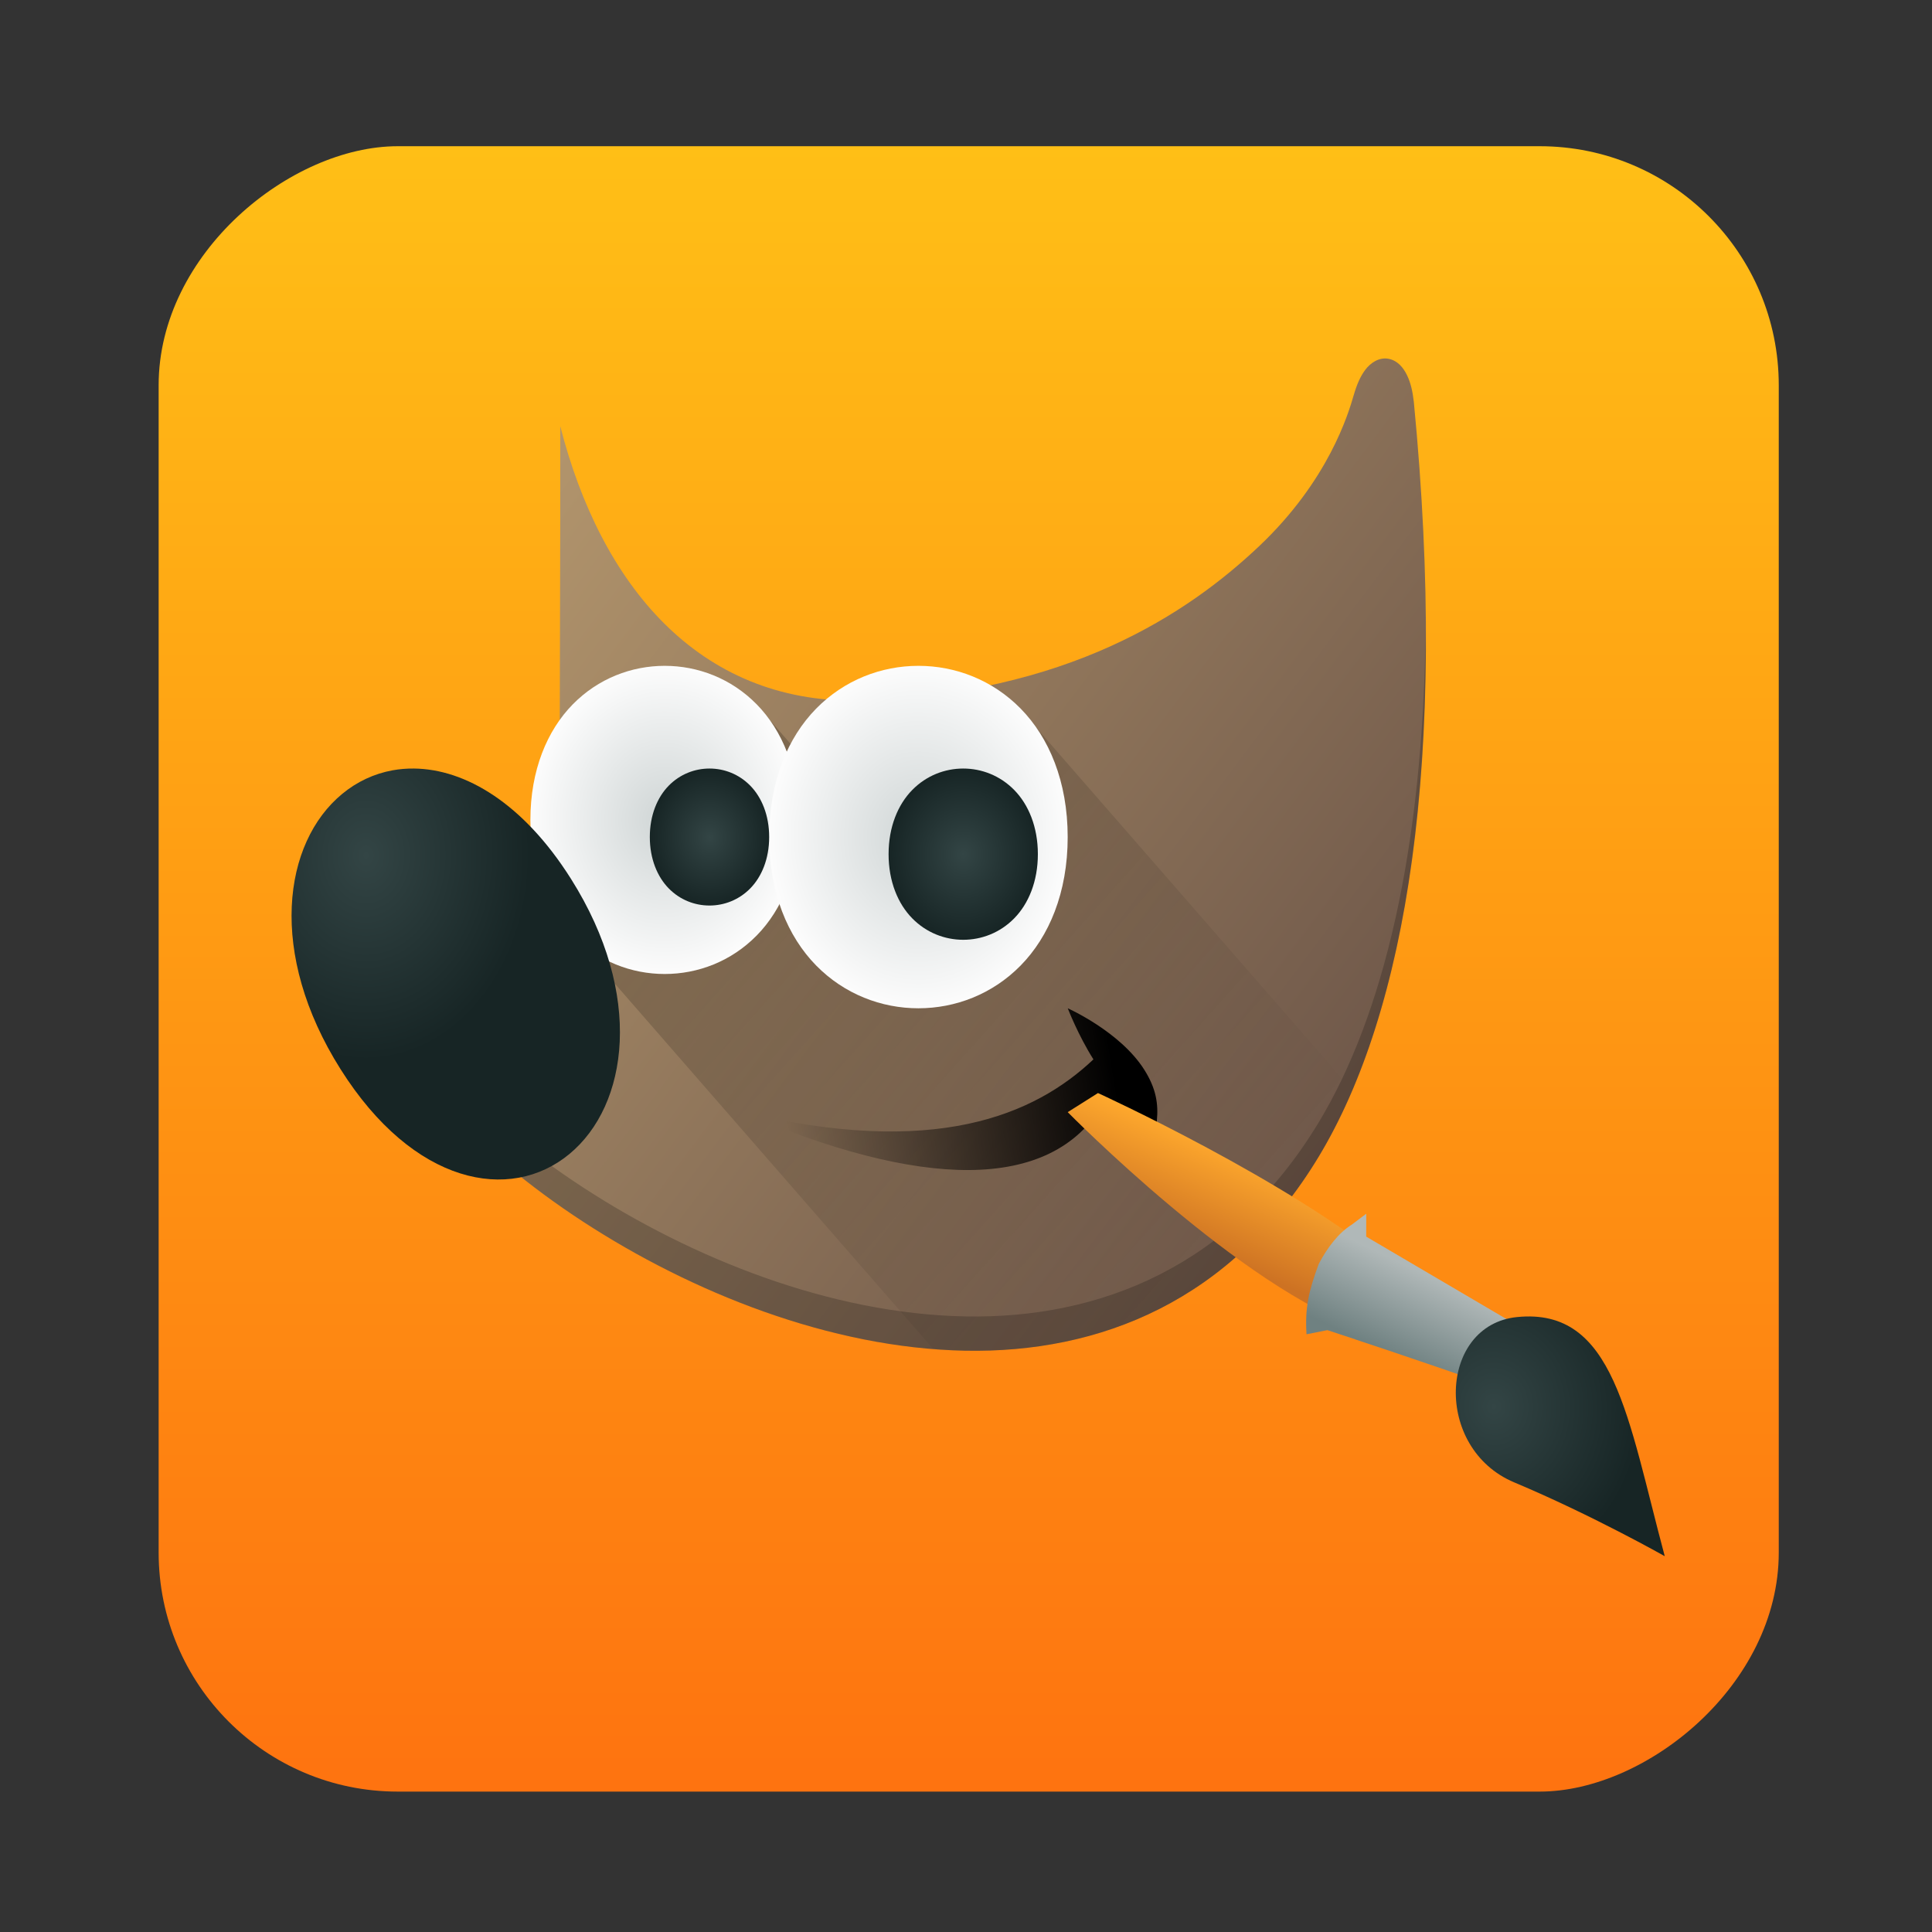 <?xml version="1.0" encoding="UTF-8" standalone="no"?>
<!-- Created with Inkscape (http://www.inkscape.org/) -->

<svg
   version="1.1"
   width="100%"
   height="100%"
   viewBox="0 0 512 512"
   id="svg2"
   sodipodi:docname="gimp.svg"
   inkscape:version="1.1 (c68e22c387, 2021-05-23)"
   xmlns:inkscape="http://www.inkscape.org/namespaces/inkscape"
   xmlns:sodipodi="http://sodipodi.sourceforge.net/DTD/sodipodi-0.dtd"
   xmlns:xlink="http://www.w3.org/1999/xlink"
   xmlns="http://www.w3.org/2000/svg"
   xmlns:svg="http://www.w3.org/2000/svg"
   xmlns:rdf="http://www.w3.org/1999/02/22-rdf-syntax-ns#"
   xmlns:cc="http://creativecommons.org/ns#"
   xmlns:dc="http://purl.org/dc/elements/1.1/">
  <rect x="0" y="0" width="512" height="512" fill="#333333" stroke="none"/>
  <sodipodi:namedview
     id="namedview39"
     pagecolor="#ffffff"
     bordercolor="#666666"
     borderopacity="1.0"
     inkscape:pageshadow="2"
     inkscape:pageopacity="0.0"
     inkscape:pagecheckerboard="0"
     showgrid="false"
     inkscape:zoom="0.42773437"
     inkscape:cx="-184.69407"
     inkscape:cy="369.38813"
     inkscape:window-width="1366"
     inkscape:window-height="700"
     inkscape:window-x="0"
     inkscape:window-y="0"
     inkscape:window-maximized="1"
     inkscape:current-layer="svg2" />
  <defs
     id="defs4">
    <filter
       color-interpolation-filters="sRGB"
       id="7"
       x="-0.018"
       y="-0.018"
       width="1.036"
       height="1.036">
      <feGaussianBlur
         id="feGaussianBlur7"
         stdDeviation="3.772" />
    </filter>
    <linearGradient
       y1="19.564"
       x2="0"
       y2="504.02"
       id="8"
       gradientUnits="userSpaceOnUse">
      <stop
         id="stop10"
         style="stop-color:#f3f3f3;stop-opacity:1"
         offset="0" />
      <stop
         id="stop12"
         style="stop-color:#eeeeee;stop-opacity:1"
         offset="0.5" />
      <stop
         id="stop14"
         style="stop-color:#ebebeb;stop-opacity:1"
         offset="1" />
    </linearGradient>
    <linearGradient
       x1="257"
       x2="362"
       id="5"
       xlink:href="#0"
       gradientUnits="userSpaceOnUse"
       gradientTransform="matrix(1.028,0,0,1.462,-383.737,-115.702)" />
    <linearGradient
       x1="257"
       x2="362"
       id="6"
       xlink:href="#0"
       gradientUnits="userSpaceOnUse"
       gradientTransform="matrix(1.038,0,0,1.462,-467.249,-124.14)" />
    <linearGradient
       x1="257"
       x2="362"
       id="4"
       xlink:href="#0"
       gradientUnits="userSpaceOnUse"
       gradientTransform="matrix(1.028,0,0,1.462,-610.004,-127.971)" />
    <linearGradient
       x1="257"
       x2="362"
       id="3"
       xlink:href="#0"
       gradientUnits="userSpaceOnUse"
       gradientTransform="matrix(1.038,0,0,1.462,-427.092,-112.11)" />
    <linearGradient
       id="0">
      <stop
         id="stop21"
         style="stop-color:#000000;stop-opacity:1"
         offset="0" />
      <stop
         id="stop23"
         style="stop-color:#ffffff;stop-opacity:1"
         offset="1" />
    </linearGradient>
    <linearGradient
       x1="257"
       x2="362"
       id="2"
       xlink:href="#0"
       gradientUnits="userSpaceOnUse"
       gradientTransform="matrix(1.038,0,0,1.462,-467.249,-112.11)" />
    <linearGradient
       x1="257"
       x2="362"
       id="1"
       xlink:href="#0"
       gradientUnits="userSpaceOnUse"
       gradientTransform="matrix(1.038,0,0,1.462,-467.253,-112.11)" />
    <linearGradient
       id="c"
       x1="401.3"
       x2="391.15"
       y1="523.2"
       y2="505.32"
       gradientTransform="matrix(12.041,0,0,11.618,-4660.132,-5827.621)"
       gradientUnits="userSpaceOnUse">
      <stop
         stop-color="#ffa92d"
         offset="0"
         id="stop7" />
      <stop
         stop-color="#ffc169"
         offset="1"
         id="stop9" />
    </linearGradient>
    <linearGradient
       id="b"
       x1="424.6"
       x2="413.78"
       y1="523.8"
       y2="503.8"
       gradientTransform="matrix(12.041,0,0,11.618,-4660.132,-5827.621)"
       gradientUnits="userSpaceOnUse">
      <stop
         stop-color="#377d50"
         offset="0"
         id="stop12-3" />
      <stop
         stop-color="#54d883"
         offset="1"
         id="stop14-6" />
    </linearGradient>
    <linearGradient
       id="e"
       x1="403.42"
       x2="391.89"
       y1="544.09"
       y2="525.72"
       gradientTransform="matrix(12.041,0,0,11.618,-4660.132,-5827.621)"
       gradientUnits="userSpaceOnUse">
      <stop
         stop-color="#d21e1e"
         offset="0"
         id="stop2" />
      <stop
         stop-color="#e05e4c"
         offset="1"
         id="stop4" />
    </linearGradient>
    <linearGradient
       id="a"
       x1="420.88"
       x2="412.12"
       y1="543.49"
       y2="525.75"
       gradientTransform="matrix(12.041,0,0,11.618,-4660.132,-5827.621)"
       gradientUnits="userSpaceOnUse">
      <stop
         stop-color="#375a7d"
         offset="0"
         id="stop17" />
      <stop
         stop-color="#54a3d8"
         offset="1"
         id="stop19" />
    </linearGradient>
    <linearGradient
       gradientTransform="matrix(0.892,0,0,0.892,-1.606,12.337)"
       gradientUnits="userSpaceOnUse"
       y2="9"
       x2="5"
       y1="34.585"
       x1="34.712"
       id="linearGradient4273"
       xlink:href="#linearGradient4267" />
    <linearGradient
       id="linearGradient4267">
      <stop
         id="stop27"
         offset="0"
         style="stop-color:#6c5548;stop-opacity:1" />
      <stop
         id="stop29"
         offset="1"
         style="stop-color:#bb9d71;stop-opacity:1" />
    </linearGradient>
    <linearGradient
       gradientTransform="matrix(0.892,0,0,0.892,-1.606,12.337)"
       gradientUnits="userSpaceOnUse"
       y2="35"
       x2="31"
       y1="18.832"
       x1="15.263"
       id="linearGradient4240"
       xlink:href="#linearGradient6482" />
    <linearGradient
       id="linearGradient6482">
      <stop
         id="stop39"
         offset="0"
         style="stop-color:black;stop-opacity:1" />
      <stop
         id="stop41"
         offset="1"
         style="stop-color:black;stop-opacity:0" />
    </linearGradient>
    <linearGradient
       gradientTransform="matrix(0.869,0,0,0.927,-4.337,11.552)"
       gradientUnits="userSpaceOnUse"
       xlink:href="#linearGradient6482"
       id="linearGradient4351"
       y2="30.293"
       x2="21.213"
       y1="28.083"
       x1="32.35" />
    <linearGradient
       gradientTransform="matrix(-0.102,-0.348,0.348,-0.102,26.481,55.688)"
       gradientUnits="userSpaceOnUse"
       xlink:href="#linearGradient6951"
       id="linearGradient6957"
       y2="14.64"
       x2="30.865"
       y1="19.24"
       x1="37.018" />
    <linearGradient
       id="linearGradient6951">
      <stop
         id="stop33"
         offset="0"
         style="stop-color:#ffa92d;stop-opacity:1" />
      <stop
         id="stop35"
         offset="1"
         style="stop-color:#cd7223;stop-opacity:1" />
    </linearGradient>
    <linearGradient
       gradientUnits="userSpaceOnUse"
       y2="33.509"
       x2="38.347"
       y1="35.924"
       x1="37.34"
       id="linearGradient4182"
       xlink:href="#linearGradient4176"
       gradientTransform="matrix(0.892,0,0,0.892,-1.606,13.229)" />
    <linearGradient
       id="linearGradient4176">
      <stop
         id="stop7-4"
         offset="0"
         style="stop-color:#6f8181;stop-opacity:1" />
      <stop
         id="stop9-4"
         offset="1"
         style="stop-color:#b0b8b8;stop-opacity:1" />
    </linearGradient>
    <radialGradient
       gradientTransform="matrix(-0.167,-0.544,0.554,-0.156,18.2,60.695)"
       gradientUnits="userSpaceOnUse"
       xlink:href="#linearGradient4215"
       id="radialGradient6969"
       fy="35.357"
       fx="15.415"
       r="7.579"
       cy="35.357"
       cx="15.415" />
    <linearGradient
       id="linearGradient4215">
      <stop
         id="stop12-4"
         style="stop-color:#334545;stop-opacity:1"
         offset="0" />
      <stop
         id="stop14-7"
         style="stop-color:#172525;stop-opacity:1"
         offset="1" />
    </linearGradient>
    <radialGradient
       gradientTransform="matrix(0.892,0,0,0.892,-1.606,12.337)"
       gradientUnits="userSpaceOnUse"
       r="4.5"
       fy="21.5"
       fx="13.5"
       cy="21.5"
       cx="13.5"
       id="radialGradient4289"
       xlink:href="#linearGradient4209" />
    <linearGradient
       id="linearGradient4209">
      <stop
         id="stop17-6"
         style="stop-color:#cfd5d5;stop-opacity:1"
         offset="0" />
      <stop
         id="stop19-3"
         style="stop-color:#fcfcfc;stop-opacity:1"
         offset="1" />
    </linearGradient>
    <radialGradient
       gradientUnits="userSpaceOnUse"
       gradientTransform="matrix(0.892,0,0,0.973,-1.606,10.229)"
       r="5.5"
       fy="22.823"
       fx="3.496"
       cy="22.823"
       cx="3.496"
       id="radialGradient4335"
       xlink:href="#linearGradient4215" />
    <radialGradient
       gradientTransform="matrix(0.892,0,0,0.892,-1.606,12.337)"
       gradientUnits="userSpaceOnUse"
       r="5"
       fy="22"
       fx="22"
       cy="22"
       cx="22"
       id="radialGradient4281"
       xlink:href="#linearGradient4209" />
    <radialGradient
       gradientTransform="matrix(0.892,0,0,0.892,-1.606,12.337)"
       gradientUnits="userSpaceOnUse"
       r="2.5"
       fy="22.5"
       fx="23.5"
       cy="22.5"
       cx="23.5"
       id="radialGradient4282"
       xlink:href="#linearGradient4215" />
    <radialGradient
       gradientTransform="matrix(0.714,0,0,0.714,1.427,16.618)"
       gradientUnits="userSpaceOnUse"
       r="2.5"
       fy="21.5"
       fx="14.5"
       cy="21.5"
       cx="14.5"
       id="radialGradient4290"
       xlink:href="#linearGradient4215" />
    <linearGradient
       inkscape:collect="always"
       id="linearGradient4298">
      <stop
         style="stop-color:#ffbf16;stop-opacity:1"
         offset="0"
         id="stop4300" />
      <stop
         style="stop-color:#fe7310;stop-opacity:1"
         offset="1"
         id="stop4302" />
    </linearGradient>
    <linearGradient
       inkscape:collect="always"
       xlink:href="#linearGradient4298"
       id="linearGradient2173"
       x1="38.5"
       y1="256"
       x2="473.5"
       y2="256"
       gradientUnits="userSpaceOnUse"
       gradientTransform="matrix(1.002,0,0,0.987,0.157,-509.39)" />
  </defs>
  <rect
     width="436.042"
     height="429.348"
     rx="63.351"
     x="38.749"
     y="-471.39"
     id="rect33"
     style="fill:url(#linearGradient2173);fill-opacity:1;stroke-width:0.995"
     transform="rotate(90)" />
  <g
     transform="matrix(8.228,0,0,9.439,41.735,-186.336)"
     inkscape:label="Layer 1"
     id="layer1-9">
    <g
       transform="translate(5.796,8.927)"
       inkscape:label="Layer 1"
       id="g3443-6">
      <g
         transform="matrix(2.946,0,0,2.946,-23.964,-75.736)"
         id="g5541-2" />
      <path
         inkscape:connector-curvature="0"
         id="path4262-1"
         d=""
         style="fill:#000000" />
      <path
         inkscape:connector-curvature="0"
         id="path4260-7"
         d=""
         style="fill:#000000" />
      <path
         inkscape:connector-curvature="0"
         id="path4258-8"
         d=""
         style="fill:#000000" />
      <g
         transform="matrix(1.078,0,0,1.078,-0.708,-0.137)"
         id="g4306">
        <path
           inkscape:connector-curvature="0"
           style="color:#000000;font-style:normal;font-variant:normal;font-weight:normal;font-stretch:normal;font-size:medium;line-height:normal;font-family:sans-serif;text-indent:0;text-align:start;text-decoration:none;text-decoration-line:none;text-decoration-style:solid;text-decoration-color:#000000;letter-spacing:normal;word-spacing:normal;text-transform:none;writing-mode:lr-tb;direction:ltr;baseline-shift:baseline;text-anchor:start;white-space:normal;clip-rule:nonzero;display:inline;overflow:visible;visibility:visible;opacity:1;isolation:auto;mix-blend-mode:normal;color-interpolation:sRGB;color-interpolation-filters:linearRGB;solid-color:#000000;solid-opacity:1;fill:url(#linearGradient4273);fill-opacity:1;fill-rule:evenodd;stroke:none;stroke-width:1;stroke-linecap:butt;stroke-linejoin:miter;stroke-miterlimit:10;stroke-dasharray:none;stroke-dashoffset:0;stroke-opacity:1;marker:none;color-rendering:auto;image-rendering:auto;shape-rendering:auto;text-rendering:auto;enable-background:accumulate"
           d="m 32.054,19.502 c -0.281,-0.043 -0.533,0.11 -0.684,0.284 -0.152,0.174 -0.257,0.39 -0.348,0.662 -0.158,0.471 -0.74,2.217 -2.837,3.944 -2.097,1.727 -5.713,3.859 -11.98,4.015 -4.762,0.054 -7.677,-3.01 -8.891,-7.15 v 2.449 l -0.019,6.878 0.039,0.091 c 0,0 0.341,0.732 -0.019,1.719 -0.361,0.987 -1.783,2.271 -4.963,3.193 l -0.389,0.111 0.074,0.395 c 0.176,0.958 0.879,1.939 1.917,2.944 1.038,1.005 2.427,2.021 4.045,2.941 3.236,1.838 7.38,3.291 11.407,3.359 4.027,0.068 7.967,-1.292 10.573,-5.059 2.607,-3.767 3.878,-10.302 2.837,-19.665 l -0.002,-0.004 v -0.004 c -0.033,-0.257 -0.092,-0.477 -0.197,-0.669 -0.105,-0.192 -0.282,-0.391 -0.563,-0.434 z"
           id="path52" />
        <path
           inkscape:connector-curvature="0"
           style="opacity:0.2;fill:url(#linearGradient4240);fill-opacity:1;stroke:none;stroke-width:2;stroke-linecap:round;stroke-linejoin:round;stroke-miterlimit:4;stroke-dasharray:none;stroke-opacity:1"
           d="M 13.053,28.39 7.305,34.138 18.447,45.28 c 0.32,0.022 0.64,0.05 0.958,0.056 4.027,0.068 7.967,-1.292 10.574,-5.059 0.36,-0.52 0.692,-1.099 0.998,-1.725 l -9.985,-9.985 -3.881,3.879 z"
           id="path54" />
        <path
           inkscape:connector-curvature="0"
           style="color:#000000;display:inline;overflow:visible;visibility:visible;fill:url(#linearGradient4351);fill-opacity:1;fill-rule:evenodd;stroke:none;stroke-width:1;stroke-linecap:butt;stroke-linejoin:miter;stroke-miterlimit:10;stroke-dasharray:none;stroke-dashoffset:0;stroke-opacity:1;marker:none;marker-start:none;marker-mid:none;marker-end:none"
           d="m 12.665,39.096 c 5.853,1.249 8.834,0.091 10.579,-1.346 -0.461,-0.635 -0.767,-1.331 -0.767,-1.331 0,0 1.564,0.606 2.284,1.597 0.718,0.988 0.266,1.597 0.079,2.862 -0.418,-1.111 -1.199,-1.527 -1.304,-1.969 -1.569,2.314 -5.478,2.218 -10.869,0.187 z"
           id="path56" />
        <path
           inkscape:connector-curvature="0"
           style="color:#000000;font-style:normal;font-variant:normal;font-weight:normal;font-stretch:normal;font-size:medium;line-height:normal;font-family:sans-serif;text-indent:0;text-align:start;text-decoration:none;text-decoration-line:none;text-decoration-style:solid;text-decoration-color:#000000;letter-spacing:normal;word-spacing:normal;text-transform:none;writing-mode:lr-tb;direction:ltr;baseline-shift:baseline;text-anchor:start;white-space:normal;clip-rule:nonzero;display:inline;overflow:visible;visibility:visible;opacity:0.2;isolation:auto;mix-blend-mode:normal;color-interpolation:sRGB;color-interpolation-filters:linearRGB;solid-color:#000000;solid-opacity:1;fill:#000000;fill-opacity:1;fill-rule:evenodd;stroke:none;stroke-width:1;stroke-linecap:butt;stroke-linejoin:miter;stroke-miterlimit:10;stroke-dasharray:none;stroke-dashoffset:0;stroke-opacity:1;marker:none;color-rendering:auto;image-rendering:auto;shape-rendering:auto;text-rendering:auto;enable-background:accumulate"
           d="m 33.172,26.468 c -0.073,5.832 -1.267,10.133 -3.193,12.917 -2.607,3.767 -6.547,5.127 -10.574,5.059 C 15.378,44.376 11.234,42.924 7.998,41.086 6.38,40.166 4.991,39.15 3.953,38.145 3.074,37.294 2.439,36.459 2.157,35.642 l -0.195,0.056 0.073,0.395 c 0.176,0.958 0.88,1.939 1.918,2.944 1.038,1.005 2.427,2.021 4.045,2.941 3.236,1.838 7.38,3.291 11.407,3.359 4.027,0.068 7.967,-1.292 10.574,-5.059 2.023,-2.923 3.236,-7.523 3.193,-13.809 z m -25.876,3.228 -0.002,0.887 0.038,0.091 c 0,0 0.058,0.151 0.101,0.373 0.135,-0.747 -0.101,-1.265 -0.101,-1.265 l -0.037,-0.085 z"
           id="path58" />
        <path
           inkscape:connector-curvature="0"
           d="m 31.366,44.803 0.826,-1.645 c -3.074,-2.249 -8.812,-4.531 -8.812,-4.531 l -0.904,0.497 c 0,0 5.21,4.621 8.89,5.679 z"
           style="color:#000000;display:inline;overflow:visible;visibility:visible;opacity:1;fill:url(#linearGradient6957);fill-opacity:1;fill-rule:nonzero;stroke:none;stroke-width:2.46;stroke-linecap:round;stroke-linejoin:miter;stroke-miterlimit:4;stroke-dasharray:none;stroke-dashoffset:0;stroke-opacity:1;marker:none;marker-start:none;marker-mid:none;marker-end:none"
           id="path60" />
        <path
           inkscape:connector-curvature="0"
           d="m 31.395,41.77 -0.431,0.283 c -0.399,0.218 -0.723,0.59 -0.985,1.019 -0.301,0.706 -0.419,1.147 -0.368,1.837 l 0.624,-0.107 c 0,0 3.26,0.935 4.803,1.427 l 0.181,-0.348 0.635,-1.23 -4.46,-2.285 z"
           style="color:#000000;font-style:normal;font-variant:normal;font-weight:normal;font-stretch:normal;font-size:medium;line-height:normal;font-family:sans-serif;text-indent:0;text-align:start;text-decoration:none;text-decoration-line:none;text-decoration-style:solid;text-decoration-color:#000000;letter-spacing:normal;word-spacing:normal;text-transform:none;writing-mode:lr-tb;direction:ltr;baseline-shift:baseline;text-anchor:start;white-space:normal;clip-rule:nonzero;display:inline;overflow:visible;visibility:visible;opacity:1;isolation:auto;mix-blend-mode:normal;color-interpolation:sRGB;color-interpolation-filters:linearRGB;solid-color:#000000;solid-opacity:1;fill:url(#linearGradient4182);fill-opacity:1;fill-rule:nonzero;stroke:none;stroke-width:2.46;stroke-linecap:round;stroke-linejoin:miter;stroke-miterlimit:4;stroke-dasharray:none;stroke-dashoffset:0;stroke-opacity:1;marker:none;color-rendering:auto;image-rendering:auto;shape-rendering:auto;text-rendering:auto;enable-background:accumulate"
           id="path62" />
        <path
           inkscape:connector-curvature="0"
           d="m 40.314,50.689 c -1.112,-3.614 -1.507,-6.483 -4.413,-6.228 -2.342,0.206 -2.506,3.418 -0.086,4.305 2.332,0.854 4.499,1.923 4.499,1.923 z"
           style="color:#000000;display:inline;overflow:visible;visibility:visible;opacity:1;fill:url(#radialGradient6969);fill-opacity:1;fill-rule:nonzero;stroke:none;stroke-width:0.2;stroke-linecap:round;stroke-linejoin:miter;stroke-miterlimit:4;stroke-dasharray:none;stroke-dashoffset:0;stroke-opacity:1;marker:none;marker-start:none;marker-mid:none;marker-end:none"
           id="path64" />
        <path
           inkscape:connector-curvature="0"
           style="color:#000000;font-style:normal;font-variant:normal;font-weight:normal;font-stretch:normal;font-size:medium;line-height:normal;font-family:sans-serif;text-indent:0;text-align:start;text-decoration:none;text-decoration-line:none;text-decoration-style:solid;text-decoration-color:#000000;letter-spacing:normal;word-spacing:normal;text-transform:none;writing-mode:lr-tb;direction:ltr;baseline-shift:baseline;text-anchor:start;white-space:normal;clip-rule:nonzero;display:inline;overflow:visible;visibility:visible;opacity:1;isolation:auto;mix-blend-mode:normal;color-interpolation:sRGB;color-interpolation-filters:linearRGB;solid-color:#000000;solid-opacity:1;fill:url(#radialGradient4289);fill-opacity:1;fill-rule:evenodd;stroke:none;stroke-width:1;stroke-linecap:butt;stroke-linejoin:miter;stroke-miterlimit:10;stroke-dasharray:none;stroke-dashoffset:0;stroke-opacity:1;marker:none;color-rendering:auto;image-rendering:auto;shape-rendering:auto;text-rendering:auto;enable-background:accumulate"
           d="m 10.435,27.5 c -0.991,0 -1.988,0.328 -2.748,1.004 -0.761,0.676 -1.265,1.708 -1.265,3.009 -2.042e-4,1.301 0.504,2.333 1.265,3.009 0.761,0.676 1.757,1.004 2.748,1.004 0.991,0 1.989,-0.328 2.75,-1.004 0.761,-0.676 1.264,-1.708 1.263,-3.009 2.04e-4,-1.301 -0.503,-2.333 -1.263,-3.009 -0.761,-0.676 -1.759,-1.004 -2.75,-1.004 z"
           id="path66" />
        <path
           inkscape:connector-curvature="0"
           style="color:#000000;display:inline;overflow:visible;visibility:visible;fill:url(#radialGradient4335);fill-opacity:1;fill-rule:evenodd;stroke:none;stroke-width:1;stroke-linecap:butt;stroke-linejoin:miter;stroke-miterlimit:10;stroke-dasharray:none;stroke-dashoffset:0;stroke-opacity:1;marker:none;marker-start:none;marker-mid:none;marker-end:none"
           d="m 2.944,30.175 c -0.218,-0.002 -0.431,0.013 -0.639,0.046 -0.553,0.088 -1.066,0.297 -1.507,0.615 -1.767,1.271 -2.232,4.151 -0.05,7.167 C 2.93,41.02 5.817,41.488 7.584,40.217 9.351,38.946 9.818,36.066 7.636,33.05 6.204,31.07 4.468,30.189 2.944,30.175 Z"
           id="path68" />
        <path
           inkscape:connector-curvature="0"
           style="color:#000000;font-style:normal;font-variant:normal;font-weight:normal;font-stretch:normal;font-size:medium;line-height:normal;font-family:sans-serif;text-indent:0;text-align:start;text-decoration:none;text-decoration-line:none;text-decoration-style:solid;text-decoration-color:#000000;letter-spacing:normal;word-spacing:normal;text-transform:none;writing-mode:lr-tb;direction:ltr;baseline-shift:baseline;text-anchor:start;white-space:normal;clip-rule:nonzero;display:inline;overflow:visible;visibility:visible;opacity:1;isolation:auto;mix-blend-mode:normal;color-interpolation:sRGB;color-interpolation-filters:linearRGB;solid-color:#000000;solid-opacity:1;fill:url(#radialGradient4281);fill-opacity:1;fill-rule:evenodd;stroke:none;stroke-width:1;stroke-linecap:butt;stroke-linejoin:miter;stroke-miterlimit:10;stroke-dasharray:none;stroke-dashoffset:0;stroke-opacity:1;marker:none;color-rendering:auto;image-rendering:auto;shape-rendering:auto;text-rendering:auto;enable-background:accumulate"
           d="m 18.015,27.5 c -1.103,0 -2.212,0.365 -3.056,1.115 -0.844,0.75 -1.403,1.894 -1.403,3.345 0,1.451 0.558,2.593 1.403,3.344 0.844,0.75 1.953,1.115 3.056,1.115 1.103,0 2.212,-0.365 3.056,-1.115 0.844,-0.75 1.404,-1.892 1.404,-3.344 0,-1.451 -0.56,-2.595 -1.404,-3.345 -0.844,-0.75 -1.953,-1.115 -3.056,-1.115 z"
           id="path70" />
        <path
           inkscape:connector-curvature="0"
           style="color:#000000;font-style:normal;font-variant:normal;font-weight:normal;font-stretch:normal;font-size:medium;line-height:normal;font-family:sans-serif;text-indent:0;text-align:start;text-decoration:none;text-decoration-line:none;text-decoration-style:solid;text-decoration-color:#000000;letter-spacing:normal;word-spacing:normal;text-transform:none;writing-mode:lr-tb;direction:ltr;baseline-shift:baseline;text-anchor:start;white-space:normal;clip-rule:nonzero;display:inline;overflow:visible;visibility:visible;opacity:1;isolation:auto;mix-blend-mode:normal;color-interpolation:sRGB;color-interpolation-filters:linearRGB;solid-color:#000000;solid-opacity:1;fill:url(#radialGradient4282);fill-opacity:1;fill-rule:evenodd;stroke:none;stroke-width:1.072;stroke-linecap:butt;stroke-linejoin:miter;stroke-miterlimit:10;stroke-dasharray:none;stroke-dashoffset:0;stroke-opacity:1;marker:none;color-rendering:auto;image-rendering:auto;shape-rendering:auto;text-rendering:auto;enable-background:accumulate"
           d="m 19.354,30.175 c -0.546,0 -1.099,0.181 -1.524,0.559 -0.426,0.378 -0.706,0.961 -0.706,1.671 0,0.71 0.28,1.293 0.706,1.671 0.426,0.378 0.978,0.559 1.524,0.559 0.546,0 1.099,-0.181 1.524,-0.559 0.426,-0.378 0.706,-0.961 0.706,-1.671 0,-0.71 -0.28,-1.293 -0.706,-1.671 -0.426,-0.378 -0.978,-0.559 -1.524,-0.559 z"
           id="path72" />
        <path
           inkscape:connector-curvature="0"
           d="m 11.773,30.175 c -0.437,0 -0.879,0.145 -1.219,0.447 -0.34,0.303 -0.564,0.769 -0.564,1.337 0,0.568 0.224,1.034 0.564,1.337 0.34,0.303 0.782,0.447 1.219,0.447 0.437,0 0.879,-0.145 1.219,-0.447 0.34,-0.303 0.564,-0.769 0.564,-1.337 0,-0.568 -0.224,-1.034 -0.564,-1.337 -0.34,-0.303 -0.782,-0.447 -1.219,-0.447 z"
           style="color:#000000;font-style:normal;font-variant:normal;font-weight:normal;font-stretch:normal;font-size:medium;line-height:normal;font-family:sans-serif;text-indent:0;text-align:start;text-decoration:none;text-decoration-line:none;text-decoration-style:solid;text-decoration-color:#000000;letter-spacing:normal;word-spacing:normal;text-transform:none;writing-mode:lr-tb;direction:ltr;baseline-shift:baseline;text-anchor:start;white-space:normal;clip-rule:nonzero;display:inline;overflow:visible;visibility:visible;opacity:1;isolation:auto;mix-blend-mode:normal;color-interpolation:sRGB;color-interpolation-filters:linearRGB;solid-color:#000000;solid-opacity:1;fill:url(#radialGradient4290);fill-opacity:1;fill-rule:evenodd;stroke:none;stroke-width:1.072;stroke-linecap:butt;stroke-linejoin:miter;stroke-miterlimit:10;stroke-dasharray:none;stroke-dashoffset:0;stroke-opacity:1;marker:none;color-rendering:auto;image-rendering:auto;shape-rendering:auto;text-rendering:auto;enable-background:accumulate"
           id="path74" />
      </g>
    </g>
  </g>
</svg>
